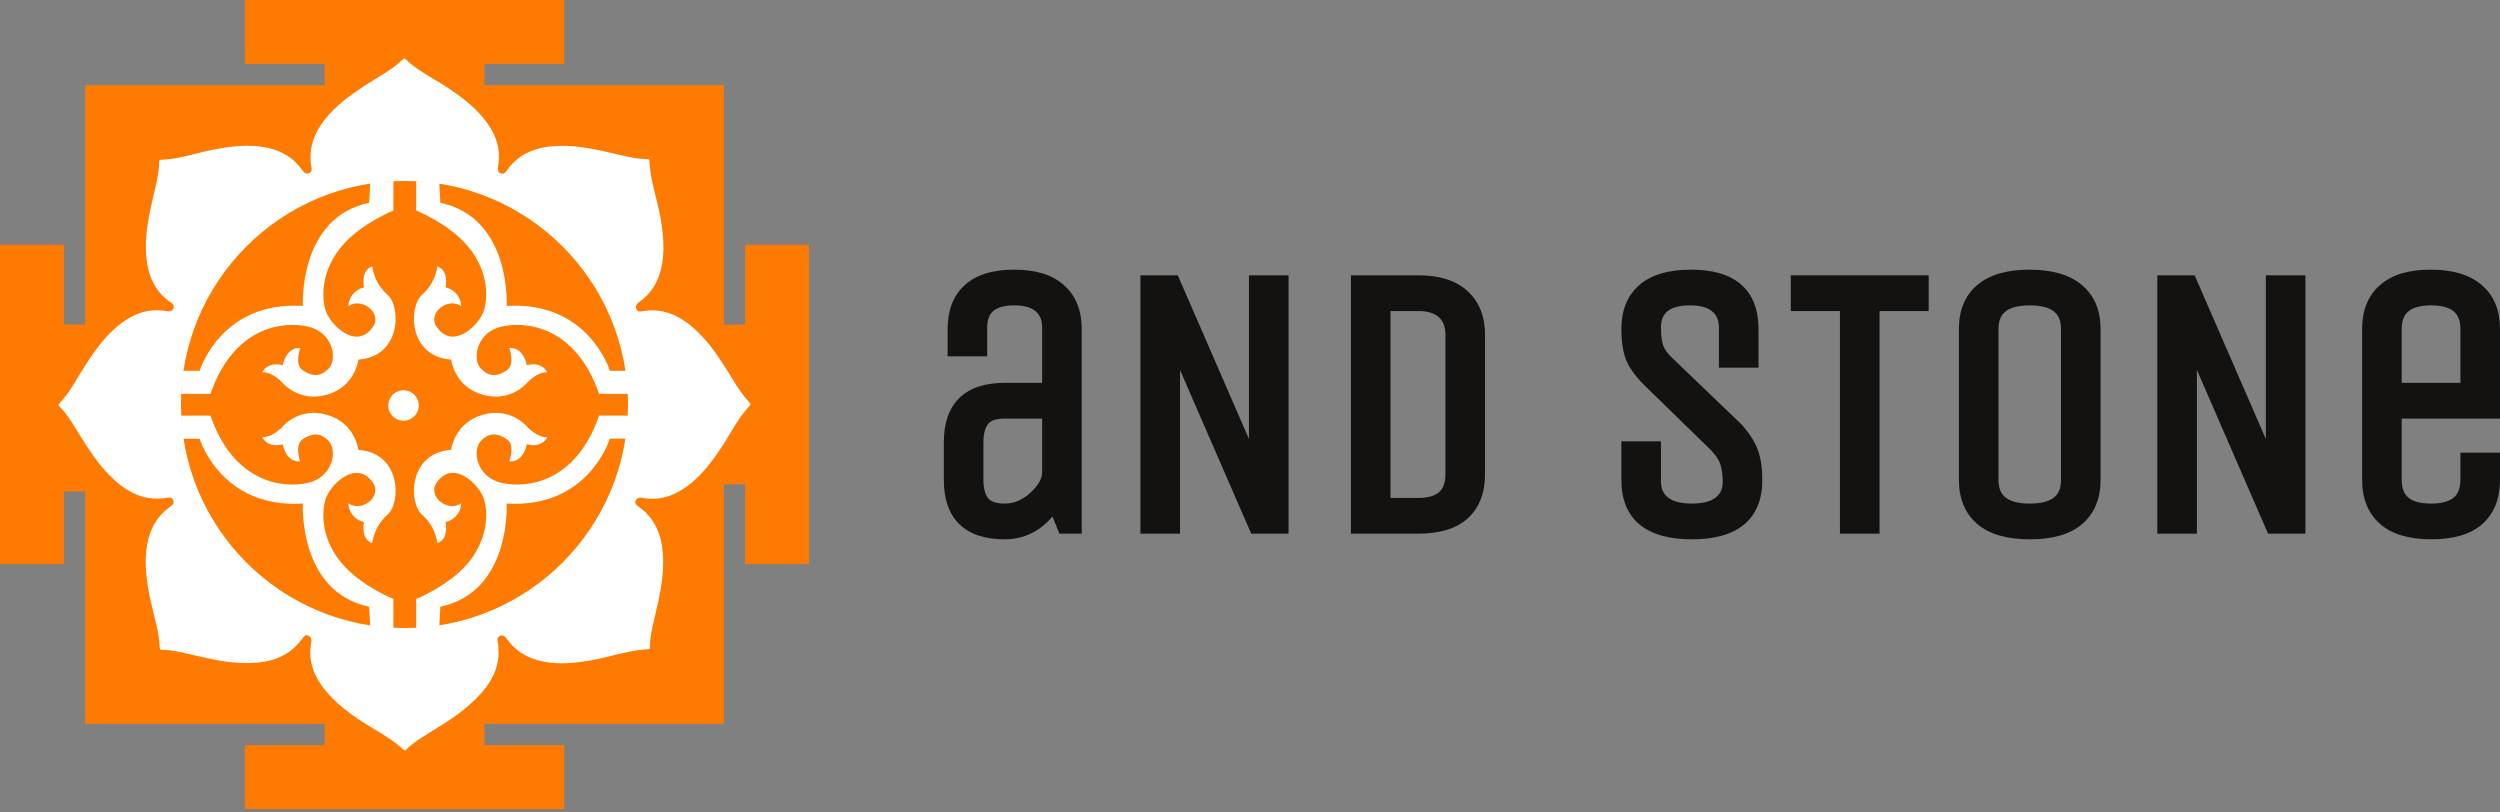 <svg width="160" height="52" viewBox="0 0 160 52" fill="none" xmlns="http://www.w3.org/2000/svg">
<rect x="0" y="0" width="160" height="52" fill="#808080" stroke="none"/>
<path fill-rule="evenodd" clip-rule="evenodd" d="M67.802 34.154H69.231V21.058C69.231 19.89 68.869 18.936 68.1 18.259C67.347 17.567 66.26 17.258 64.915 17.258C63.567 17.258 62.478 17.568 61.726 18.263C60.989 18.941 60.647 19.895 60.647 21.058V22.805H63.181V20.961C63.181 20.433 63.333 20.107 63.572 19.903C63.824 19.689 64.247 19.545 64.915 19.545C65.586 19.545 66.019 19.695 66.284 19.925C66.547 20.153 66.697 20.479 66.697 20.961V24.502H64.31C63.086 24.502 62.091 24.799 61.403 25.466C60.714 26.135 60.405 27.107 60.405 28.302V30.716C60.405 31.911 60.714 32.883 61.403 33.552C62.091 34.22 63.086 34.516 64.31 34.516C65.047 34.516 65.729 34.327 66.345 33.947L66.349 33.944L66.353 33.942C66.733 33.696 67.068 33.401 67.356 33.059L67.802 34.154ZM64.31 26.789H66.697V30.292C66.67 30.651 66.45 31.075 65.916 31.564C65.4 32.02 64.868 32.229 64.31 32.229C63.685 32.229 63.381 32.072 63.24 31.887C63.058 31.648 62.939 31.275 62.939 30.716V28.302C62.939 27.743 63.058 27.37 63.24 27.131C63.381 26.947 63.685 26.789 64.31 26.789Z" fill="#141211"/>
<path d="M72.988 34.154H75.522V23.68L80.077 34.154H82.467V17.62H79.933V28.094L75.378 17.62H72.988V34.154Z" fill="#141211"/>
<path fill-rule="evenodd" clip-rule="evenodd" d="M86.458 17.62V34.154H90.774C92.104 34.154 93.183 33.852 93.934 33.177L93.936 33.175L93.939 33.173C94.689 32.481 95.041 31.521 95.041 30.354V21.42C95.041 20.265 94.678 19.314 93.912 18.623C93.162 17.931 92.091 17.62 90.774 17.62H86.458ZM92.507 21.42V30.354C92.507 30.921 92.351 31.273 92.108 31.491C91.856 31.717 91.437 31.867 90.774 31.867H88.992V19.907H90.774C91.403 19.907 91.819 20.06 92.088 20.305C92.353 20.546 92.507 20.898 92.507 21.42Z" fill="#141211"/>
<path d="M106.302 28.245H103.768V30.716C103.768 31.931 104.139 32.91 104.942 33.575C105.731 34.226 106.867 34.516 108.278 34.516C109.688 34.516 110.824 34.226 111.613 33.575C112.416 32.91 112.787 31.931 112.787 30.716C112.787 29.963 112.696 29.313 112.494 28.783C112.293 28.236 111.936 27.692 111.444 27.151L111.434 27.14L107.089 22.973L107.085 22.97C106.724 22.64 106.529 22.357 106.448 22.127C106.357 21.869 106.302 21.48 106.302 20.937C106.302 20.477 106.448 20.158 106.711 19.928C106.993 19.695 107.452 19.545 108.157 19.545C108.866 19.545 109.312 19.697 109.575 19.925L109.578 19.928L109.581 19.931C109.858 20.16 110.011 20.485 110.011 20.961V23.529H112.545V21.058C112.545 19.85 112.194 18.872 111.427 18.206C110.67 17.549 109.579 17.258 108.229 17.258C106.821 17.258 105.687 17.566 104.902 18.256C104.13 18.933 103.768 19.889 103.768 21.058C103.768 21.813 103.86 22.469 104.06 23.013L104.063 23.021L104.066 23.029C104.287 23.563 104.673 24.09 105.198 24.614L105.199 24.616L109.457 28.767L109.458 28.769C109.802 29.112 109.996 29.412 110.081 29.666L110.085 29.677L110.089 29.689C110.19 29.94 110.253 30.322 110.253 30.861C110.253 31.29 110.102 31.601 109.806 31.838C109.507 32.076 109.021 32.229 108.278 32.229C107.534 32.229 107.048 32.076 106.749 31.838C106.459 31.606 106.302 31.283 106.302 30.813V28.245Z" fill="#141211"/>
<path d="M123.435 19.907V17.62H114.61V19.907H117.756V34.154H120.29V19.907H123.435Z" fill="#141211"/>
<path fill-rule="evenodd" clip-rule="evenodd" d="M133.25 33.546L133.25 33.545C134.054 32.856 134.437 31.893 134.437 30.716V21.058C134.437 19.883 134.055 18.926 133.248 18.251C132.449 17.565 131.301 17.258 129.879 17.258C128.471 17.258 127.331 17.566 126.532 18.252L126.532 18.253C125.742 18.929 125.369 19.885 125.369 21.058V30.716C125.369 31.893 125.753 32.856 126.556 33.545L126.558 33.547L126.56 33.549C127.359 34.217 128.497 34.516 129.903 34.516C131.323 34.516 132.465 34.218 133.25 33.546ZM131.903 21.058V30.716C131.903 31.268 131.735 31.615 131.456 31.838C131.159 32.075 130.665 32.229 129.903 32.229C129.142 32.229 128.648 32.075 128.351 31.838C128.072 31.615 127.904 31.268 127.904 30.716V21.058C127.904 20.506 128.072 20.159 128.351 19.936C128.648 19.699 129.142 19.545 129.903 19.545C130.665 19.545 131.159 19.699 131.456 19.936C131.735 20.159 131.903 20.506 131.903 21.058Z" fill="#141211"/>
<path d="M138.068 34.154H140.602V23.68L145.157 34.154H147.547V17.62H145.013V28.094L140.457 17.62H138.068V34.154Z" fill="#141211"/>
<path fill-rule="evenodd" clip-rule="evenodd" d="M160 28.969H157.466V30.716C157.466 31.275 157.303 31.624 157.041 31.845C156.765 32.077 156.305 32.229 155.587 32.229C154.87 32.229 154.41 32.077 154.134 31.845C153.871 31.624 153.709 31.275 153.709 30.716V26.789H160V21.058C160 19.886 159.628 18.93 158.84 18.254C158.056 17.567 156.941 17.258 155.563 17.258C154.187 17.258 153.076 17.567 152.307 18.258C151.536 18.934 151.175 19.89 151.175 21.058V30.716C151.175 31.889 151.547 32.851 152.333 33.542L152.335 33.544L152.338 33.546C153.121 34.216 154.235 34.516 155.612 34.516C156.987 34.516 158.097 34.216 158.865 33.543L158.867 33.541L158.869 33.539C159.638 32.847 160 31.886 160 30.716V28.969ZM157.466 21.058V24.502H153.709V21.058C153.709 20.499 153.871 20.15 154.134 19.93C154.41 19.697 154.87 19.545 155.587 19.545C156.305 19.545 156.765 19.697 157.041 19.93C157.303 20.15 157.466 20.499 157.466 21.058Z" fill="#141211"/>
<path fill-rule="evenodd" clip-rule="evenodd" d="M15.67 4.088V8.93357e-07L36.107 0V4.088L30.998 4.088V5.45H46.326V20.778H47.687V15.668H51.775V36.106H47.687V30.997H46.326V46.325H5.451V31.453H4.088V36.106H0V15.668H4.088V20.774H5.451V5.45H20.779V4.088L15.67 4.088ZM30.998 47.687V46.325H20.779V47.687H15.67V51.775H36.107V47.687H30.998Z" fill="#FF7A00"/>
<path fill-rule="evenodd" clip-rule="evenodd" d="M42.304 17.231C42.422 16.752 42.451 16.263 42.46 15.89C42.46 15.157 42.375 14.545 42.272 13.939C42.194 13.487 42.082 13.041 41.971 12.596C41.783 11.847 41.596 11.099 41.568 10.321C41.562 10.168 41.463 10.171 41.357 10.174L41.356 10.174C40.833 10.184 40.327 10.066 39.824 9.949C39.762 9.935 39.7 9.92 39.638 9.906C39.55 9.886 39.461 9.866 39.373 9.845C38.152 9.563 36.927 9.281 35.657 9.341C34.386 9.4 33.259 9.771 32.476 10.859C32.469 10.869 32.462 10.88 32.455 10.89C32.356 11.031 32.255 11.177 32.044 11.092C31.82 11.001 31.852 10.797 31.882 10.621C32.088 9.424 31.658 8.423 30.914 7.529C30.281 6.767 29.498 6.179 28.677 5.632C28.389 5.439 28.091 5.261 27.793 5.083C27.152 4.699 26.511 4.315 25.965 3.793C25.882 3.714 25.838 3.746 25.773 3.808C25.258 4.304 24.654 4.671 24.049 5.039C23.797 5.192 23.545 5.345 23.299 5.508C22.375 6.123 21.48 6.77 20.786 7.653C20.1 8.524 19.738 9.491 19.918 10.612C19.92 10.628 19.923 10.644 19.925 10.66C19.954 10.831 19.981 10.994 19.776 11.08C19.556 11.174 19.438 11.018 19.329 10.865C18.794 10.115 18.061 9.674 17.169 9.471C15.972 9.2 14.792 9.356 13.609 9.585C13.244 9.656 12.883 9.747 12.522 9.838C11.8 10.02 11.079 10.201 10.325 10.221C10.199 10.224 10.19 10.271 10.187 10.386C10.179 10.979 10.047 11.55 9.914 12.123C9.908 12.15 9.902 12.177 9.896 12.204C9.876 12.291 9.856 12.377 9.836 12.464C9.568 13.622 9.301 14.78 9.337 15.981C9.378 17.352 9.752 18.567 10.961 19.382C11.102 19.476 11.164 19.608 11.087 19.761C11.002 19.923 10.852 19.947 10.675 19.914C9.598 19.72 8.645 20.026 7.786 20.667C6.788 21.412 6.085 22.406 5.423 23.435C5.28 23.657 5.145 23.883 5.009 24.109C4.653 24.704 4.297 25.299 3.811 25.804C3.722 25.898 3.731 25.942 3.811 26.021C4.261 26.467 4.588 27.003 4.915 27.54C4.992 27.666 5.068 27.791 5.147 27.916C5.694 28.787 6.25 29.651 6.974 30.387C7.971 31.402 9.107 32.102 10.617 31.869C10.632 31.867 10.647 31.865 10.662 31.863C10.831 31.836 11.004 31.809 11.084 32.02C11.164 32.234 11.011 32.346 10.855 32.458C10.169 32.946 9.74 33.611 9.516 34.42C9.21 35.538 9.316 36.656 9.504 37.777C9.584 38.252 9.7 38.719 9.817 39.187C10.003 39.935 10.19 40.683 10.222 41.46C10.228 41.595 10.302 41.598 10.399 41.598C10.954 41.593 11.489 41.718 12.024 41.843C12.132 41.869 12.241 41.894 12.35 41.919C12.436 41.938 12.523 41.958 12.609 41.977C13.49 42.177 14.369 42.376 15.277 42.422C16.908 42.504 18.405 42.254 19.418 40.774C19.491 40.666 19.612 40.612 19.747 40.683C19.897 40.763 19.959 40.892 19.927 41.054C19.659 42.386 20.171 43.463 21.027 44.428C21.568 45.037 22.213 45.525 22.878 45.99C23.228 46.234 23.594 46.454 23.961 46.673C24.611 47.064 25.261 47.454 25.82 47.979C25.916 48.069 25.964 48.016 26.013 47.962C26.021 47.952 26.029 47.943 26.038 47.935C26.436 47.548 26.901 47.258 27.367 46.968C27.414 46.938 27.462 46.908 27.509 46.879C27.629 46.803 27.75 46.728 27.87 46.653C28.514 46.252 29.158 45.852 29.743 45.364C31.108 44.225 32.2 42.951 31.843 40.986C31.823 40.865 31.87 40.76 31.991 40.704C32.102 40.651 32.217 40.666 32.311 40.742C32.364 40.785 32.404 40.841 32.444 40.897C32.451 40.906 32.458 40.915 32.464 40.924C32.944 41.589 33.583 42.016 34.365 42.242C35.492 42.566 36.625 42.463 37.755 42.275C38.234 42.194 38.706 42.078 39.178 41.961C39.934 41.774 40.69 41.587 41.474 41.551C41.607 41.543 41.603 41.474 41.599 41.403C41.598 41.39 41.598 41.378 41.598 41.366C41.6 40.782 41.733 40.22 41.866 39.658C41.883 39.588 41.899 39.518 41.916 39.448L41.916 39.447C42.227 38.103 42.539 36.759 42.419 35.361C42.316 34.173 41.895 33.149 40.883 32.437C40.736 32.334 40.597 32.231 40.691 32.023C40.786 31.82 40.962 31.84 41.133 31.869C42.357 32.084 43.372 31.643 44.284 30.878C45.052 30.231 45.641 29.434 46.191 28.604C46.376 28.327 46.548 28.04 46.72 27.753C47.094 27.131 47.468 26.509 47.971 25.977C48.056 25.886 48.042 25.836 47.965 25.756C47.479 25.247 47.117 24.652 46.755 24.057C46.614 23.825 46.472 23.592 46.323 23.365C45.741 22.474 45.123 21.614 44.305 20.92C43.396 20.149 42.377 19.711 41.159 19.911C41.146 19.913 41.133 19.916 41.12 19.918C40.956 19.947 40.797 19.974 40.724 19.776C40.65 19.576 40.75 19.441 40.921 19.32C41.654 18.805 42.092 18.096 42.304 17.231ZM25.886 40.194C33.788 40.194 40.193 33.788 40.193 25.887C40.193 17.986 33.788 11.581 25.886 11.581C17.985 11.581 11.58 17.986 11.58 25.887C11.58 33.788 17.985 40.194 25.886 40.194Z" fill="white"/>
<path fill-rule="evenodd" clip-rule="evenodd" d="M25.178 13.476V11.597L23.7 11.598L23.628 12.975C19.073 13.929 19.383 19.58 19.383 19.58C14.137 19.246 12.777 23.73 12.777 23.73H11.599V25.208H13.472C14.928 20.97 18.027 20.534 19.673 20.892C21.318 21.25 21.602 22.967 21.055 23.563C20.508 24.159 19.962 24.087 19.387 23.706C18.812 23.324 19.22 22.275 19.22 22.275C18.288 22.204 18.098 23.372 18.098 23.372C17.096 23.111 16.786 23.825 16.786 23.825C17.454 23.801 18.074 24.493 18.074 24.493C18.074 24.493 19.123 25.784 20.936 25.258C22.748 24.731 22.939 23.014 22.939 23.014C25.681 22.824 25.681 19.63 24.799 18.866C24.268 18.397 23.921 17.754 23.821 17.053C23.058 17.292 23.296 18.389 23.296 18.389C22.271 18.675 22.295 19.605 22.295 19.605C23.104 18.985 24.489 20.01 23.869 20.916C22.808 22.465 21.081 20.772 20.816 19.794C20.552 18.817 20.647 17.195 21.887 15.741C23.127 14.287 25.178 13.476 25.178 13.476ZM25.177 38.331V40.21L23.699 40.208L23.627 38.831C19.072 37.877 19.382 32.226 19.382 32.226C14.136 32.56 12.776 28.078 12.776 28.078H11.598V26.599H13.469C14.924 30.837 18.024 31.273 19.669 30.915C21.314 30.557 21.598 28.841 21.051 28.245C20.505 27.648 19.958 27.72 19.383 28.102C18.808 28.483 19.216 29.532 19.216 29.532C18.285 29.604 18.094 28.435 18.094 28.435C17.093 28.696 16.783 27.982 16.783 27.982C17.45 28.006 18.073 27.315 18.073 27.315C18.073 27.315 19.122 26.024 20.935 26.551C22.747 27.077 22.938 28.794 22.938 28.794C25.68 28.985 25.68 32.178 24.798 32.943C24.267 33.411 23.92 34.054 23.82 34.755C23.057 34.517 23.295 33.42 23.295 33.42C22.27 33.134 22.294 32.204 22.294 32.204C23.103 32.824 24.488 31.799 23.868 30.892C22.807 29.343 21.08 31.038 20.815 32.014C20.551 32.989 20.646 34.612 21.886 36.066C23.126 37.52 25.177 38.331 25.177 38.331ZM26.635 11.597V13.476C26.635 13.476 28.685 14.287 29.925 15.741C31.165 17.195 31.261 18.817 30.996 19.794C30.732 20.772 29.004 22.465 27.944 20.916C27.324 20.01 28.708 18.985 29.517 19.605C29.517 19.605 29.541 18.675 28.516 18.389C28.516 18.389 28.754 17.292 27.991 17.053C27.891 17.754 27.544 18.397 27.014 18.866C26.131 19.63 26.131 22.824 28.873 23.014C28.873 23.014 29.064 24.731 30.877 25.258C32.689 25.784 33.739 24.493 33.739 24.493C33.739 24.493 34.359 23.801 35.026 23.825C35.026 23.825 34.716 23.111 33.715 23.372C33.715 23.372 33.524 22.204 32.593 22.275C32.593 22.275 33.001 23.324 32.426 23.706C31.851 24.087 31.304 24.159 30.757 23.563C30.21 22.967 30.494 21.25 32.14 20.892C33.785 20.534 36.885 20.97 38.34 25.208H40.21V23.73H39.032C39.032 23.73 37.672 19.247 32.426 19.581C32.426 19.581 32.736 13.93 28.181 12.976L28.109 11.6L26.635 11.597ZM26.635 38.331V40.21L28.109 40.206L28.181 38.83C32.736 37.876 32.426 32.225 32.426 32.225C37.672 32.559 39.032 28.076 39.032 28.076H40.21V26.598H38.34C36.885 30.836 33.785 31.272 32.14 30.914C30.494 30.556 30.21 28.84 30.757 28.244C31.304 27.647 31.851 27.719 32.426 28.1C33.001 28.482 32.593 29.531 32.593 29.531C33.524 29.603 33.715 28.434 33.715 28.434C34.716 28.695 35.026 27.981 35.026 27.981C34.359 28.005 33.739 27.314 33.739 27.314C33.739 27.314 32.689 26.022 30.877 26.549C29.064 27.076 28.873 28.792 28.873 28.792C26.131 28.983 26.131 32.177 27.014 32.941C27.544 33.41 27.891 34.052 27.991 34.753C28.754 34.515 28.516 33.418 28.516 33.418C29.541 33.132 29.517 32.202 29.517 32.202C28.708 32.822 27.324 31.797 27.944 30.89C29.004 29.342 30.732 31.035 30.996 32.012C31.261 32.989 31.165 34.611 29.925 36.065C28.685 37.52 26.635 38.331 26.635 38.331Z" fill="white"/>
<circle cx="25.824" cy="25.952" r="0.976" fill="white"/>
</svg>
